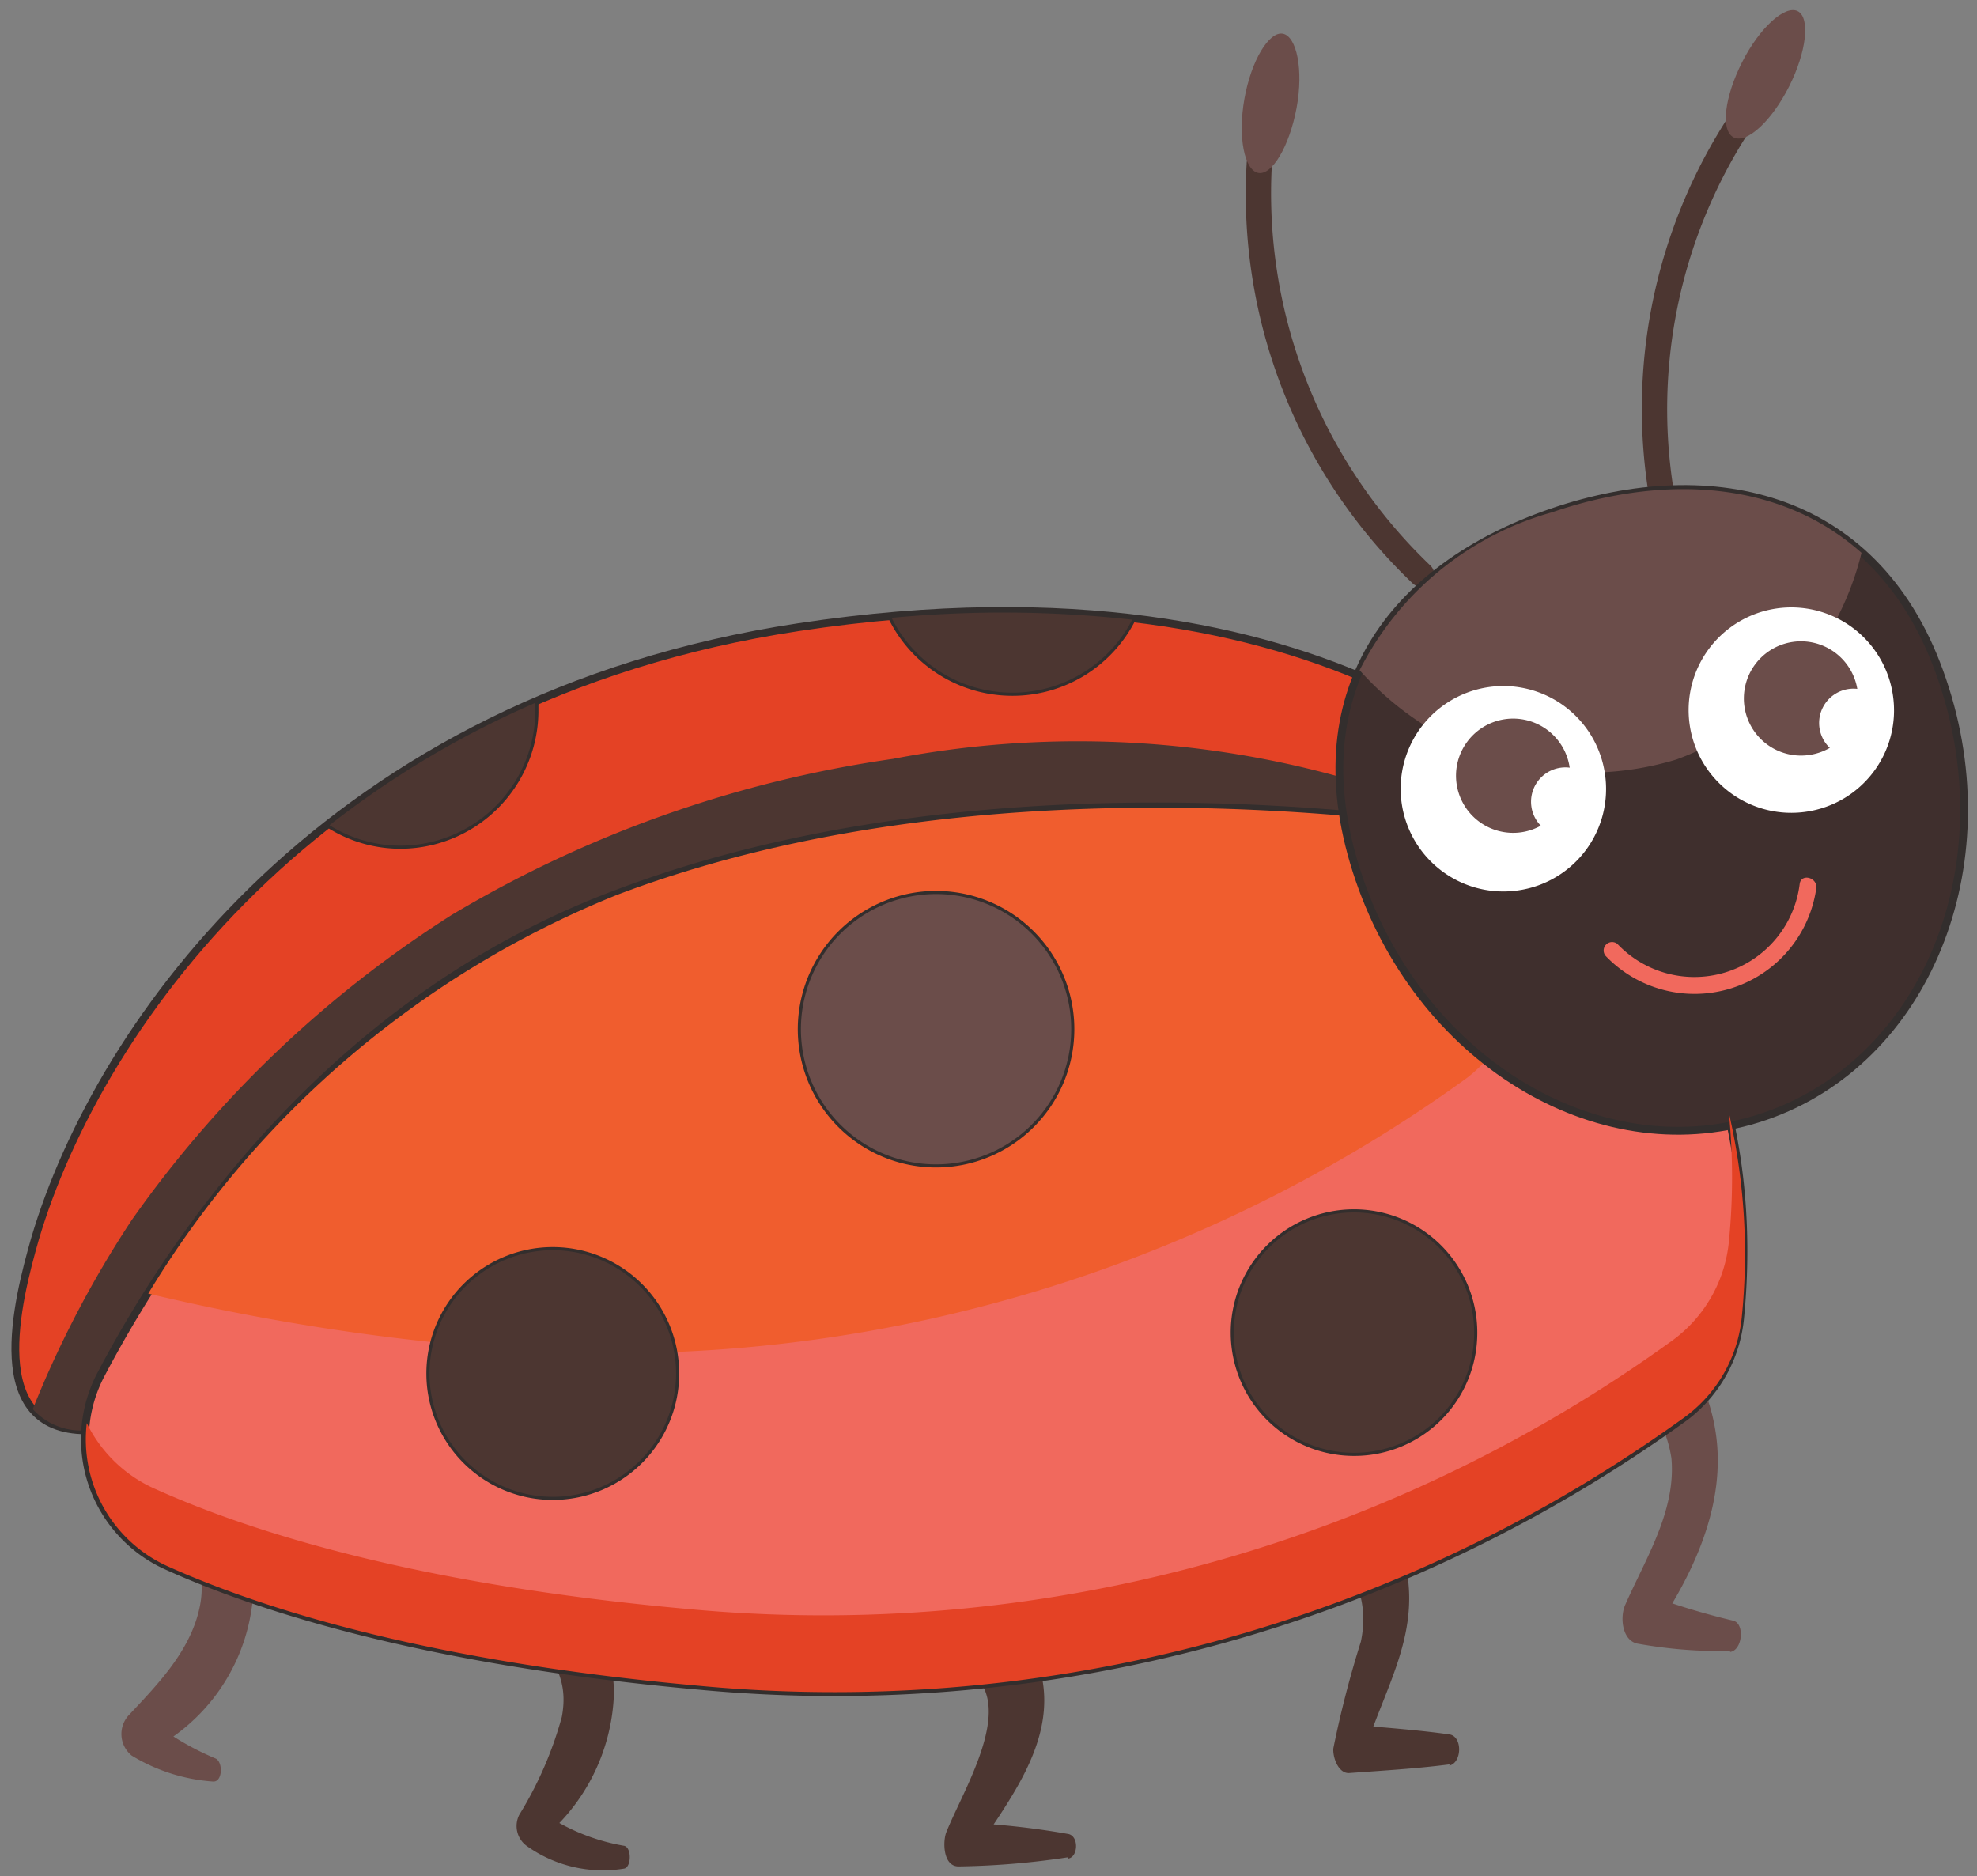 <svg id="Layer_1" data-name="Layer 1" xmlns="http://www.w3.org/2000/svg" viewBox="0 0 63.34 60.1"><rect x="0" y="0" width="63.34" height="60.1" fill="#808080" stroke="none"/><defs><style>.cls-1,.cls-9{fill:#6b4d4a;}.cls-10,.cls-2{fill:#4c3631;}.cls-11,.cls-3{fill:#e44225;}.cls-10,.cls-3,.cls-4,.cls-6,.cls-9{stroke:#332e2d;stroke-miterlimit:10;}.cls-3,.cls-4,.cls-6{stroke-width:0.25px;}.cls-4,.cls-8{fill:#f1695d;}.cls-5{fill:#f05d2e;}.cls-6{fill:#3f2f2d;}.cls-7{fill:#fff;}.cls-10,.cls-9{stroke-width:0.1px;}</style></defs><g id="lady_bug" data-name="lady bug"><path class="cls-1" d="M55.43,52.89a15.17,15.17,0,0,1-2.93-.23c-.53-.07-.61-.85-.43-1.25.64-1.46,1.63-3,1.48-4.69a4,4,0,0,0-2.1-2.95c-.44-.3-.31-1.52.32-1.53,1.89,0,2.93,1.94,3.19,3.6.38,2.37-.75,4.69-2.07,6.59-.07-.46-.14-.92-.2-1.38a23.43,23.43,0,0,0,2.85.87c.37.11.28.95-.11,1Z"/><path class="cls-2" d="M46.45,56.52c-1.08.14-2.16.2-3.24.28-.35,0-.52-.54-.49-.8a33.45,33.45,0,0,1,.88-3.41c.4-1.91-.81-3.23-2.41-4.08-.41-.22-.53-1.33,0-1.44,1.92-.4,3.26,1,3.76,2.73.69,2.44-.59,4.2-1.27,6.44l-.47-1c1.08.1,2.15.17,3.22.32.44.06.41.92,0,1Z"/><path class="cls-2" d="M34.2,59.5a25.41,25.41,0,0,1-3.49.29c-.5,0-.51-.8-.39-1.1.5-1.25,1.94-3.57,1.1-4.79-.66-1-2.06-1.35-3-2-.43-.3-.26-1.3.27-1.36a4.2,4.2,0,0,1,4.65,3c.58,2.3-1.14,4.27-2.29,6.09-.1-.42-.2-.84-.31-1.25a25.35,25.35,0,0,1,3.48.37c.35.06.33.74,0,.79Z"/><path class="cls-2" d="M20,59.86a4.2,4.2,0,0,1-3.13-.73.79.79,0,0,1-.23-1A12,12,0,0,0,18,55c.23-1.22-.3-1.89-1-2.8-.26-.34-.19-1.58.45-1.49,1.59.23,2.21,2.12,2.22,3.53a6.3,6.3,0,0,1-2.49,4.82l0-1.14A6.54,6.54,0,0,0,20,59.13c.24.06.23.68,0,.73Z"/><path class="cls-1" d="M6.82,57.07a5.77,5.77,0,0,1-2.6-.83.89.89,0,0,1-.08-1.31c.94-1,2-2.09,2.27-3.51s-.58-2.24-1.29-3.23c-.25-.34-.21-1.65.46-1.54,2,.35,2.66,2.89,2.51,4.66a6.09,6.09,0,0,1-3.62,4.93l.15-1.3A8.88,8.88,0,0,0,6.9,56.33c.25.1.24.77-.08.74Z"/><path class="cls-3" d="M1.12,39.69c-.57,2-1.63,6.13,1.64,6.13,2.58,0,7.88-15.33,25-17.52s21.93-2.49,21.93-2.49-6.53-8.37-24.1-5.72C10.56,22.36,3.17,32.75,1.12,39.69Z"/><path class="cls-2" d="M4.23,39.07a36.34,36.34,0,0,1,10.24-9.76,38.06,38.06,0,0,1,14.14-5,31.44,31.44,0,0,1,15.93,1.07c.27.1.35.57.24.9l-1.9.2c-.75-.08-1.5-.17-2.25-.18-1.16,0-2.3.2-3.47.18a41,41,0,0,0-7.25.48,36.11,36.11,0,0,0-14,5.5,32.85,32.85,0,0,0-9.26,8.9c-.42.61-.81,1.24-1.18,1.87-1.19,1.56-2,2.59-2.71,2.59a2.08,2.08,0,0,1-1.71-.68A33.56,33.56,0,0,1,4.23,39.07Z"/><path class="cls-2" d="M56.44,3.63a16.35,16.35,0,0,0-2.62,13.1c.12.51-.67.73-.78.22A17.16,17.16,0,0,1,55.73,3.22c.3-.43,1,0,.71.41Z"/><path class="cls-2" d="M40.75,5.25a16.49,16.49,0,0,0,5.07,12.86c.38.36-.19.94-.57.57A17.21,17.21,0,0,1,39.94,5.25c0-.52.84-.53.81,0Z"/><path class="cls-1" d="M55.81,2c-.56,1.11-.69,2.18-.27,2.4s1.22-.52,1.78-1.63S58,.57,57.6.36,56.38.87,55.81,2Z"/><path class="cls-1" d="M39.87,3.16c-.22,1.23,0,2.29.44,2.38s1-.85,1.23-2.08,0-2.3-.44-2.38S40.09,1.93,39.87,3.16Z"/><path class="cls-4" d="M50.69,27.8C56,32.39,56.07,39,55.75,42.23A4.52,4.52,0,0,1,54,45.38,46.51,46.51,0,0,1,22.36,54c-8.56-.77-13.89-2.43-17-3.83A4.45,4.45,0,0,1,3.25,44c2.4-4.55,7.5-12,16.51-15.37,11.37-4.31,24.83-2.53,28.81-1.85A4.31,4.31,0,0,1,50.69,27.8Z"/><path class="cls-5" d="M19.76,28.67c11.37-4.31,24.83-2.53,28.81-1.85l.17,0a21.49,21.49,0,0,1,0,4.52A4.5,4.5,0,0,1,47,34.53a46.45,46.45,0,0,1-31.61,8.61,71.56,71.56,0,0,1-10.64-1.7A31.12,31.12,0,0,1,19.76,28.67Z"/><path class="cls-6" d="M62.23,21.79c-2-5.95-7.34-7.14-12.5-5.38s-8.22,5.81-6.18,11.76,7.86,9.35,13,7.59S64.26,27.75,62.23,21.79Z"/><path class="cls-1" d="M43.56,21.47a9.88,9.88,0,0,1,6.17-5.06c3.63-1.24,7.33-1,9.91,1.3a9.43,9.43,0,0,1-5.93,6.62A9.78,9.78,0,0,1,43.56,21.47Z"/><path class="cls-7" d="M60.65,22.3A3.29,3.29,0,1,0,57.89,26,3.28,3.28,0,0,0,60.65,22.3Z"/><path class="cls-1" d="M59.51,22.1A1.83,1.83,0,1,0,58,24.18,1.82,1.82,0,0,0,59.51,22.1Z"/><path class="cls-7" d="M60.47,23a1.1,1.1,0,1,0-.93,1.25A1.11,1.11,0,0,0,60.47,23Z"/><path class="cls-7" d="M51.42,24.79a3.29,3.29,0,1,0-2.76,3.73A3.28,3.28,0,0,0,51.42,24.79Z"/><path class="cls-1" d="M50.29,24.59a1.83,1.83,0,1,0-1.54,2.07A1.83,1.83,0,0,0,50.29,24.59Z"/><path class="cls-7" d="M51.24,25.52a1.1,1.1,0,1,0-.92,1.25A1.1,1.1,0,0,0,51.24,25.52Z"/><path class="cls-8" d="M58.19,28.46a3.94,3.94,0,0,1-6.75,2.16.27.27,0,0,1,.38-.38,3.4,3.4,0,0,0,5.84-1.93c.05-.34.58-.2.53.15Z"/><path class="cls-9" d="M34.37,33A4.38,4.38,0,1,0,30,37.35,4.38,4.38,0,0,0,34.37,33Z"/><path class="cls-10" d="M32.44,22.24a4.37,4.37,0,0,1-3.95-2.49,37.71,37.71,0,0,1,7.86.06A4.36,4.36,0,0,1,32.44,22.24Z"/><path class="cls-10" d="M12.83,27.14a4.33,4.33,0,0,1-2.36-.7,30.12,30.12,0,0,1,6.73-4c0,.1,0,.2,0,.3A4.38,4.38,0,0,1,12.83,27.14Z"/><path class="cls-10" d="M47.28,42.69a3.9,3.9,0,1,0-3.89,3.9A3.89,3.89,0,0,0,47.28,42.69Z"/><path class="cls-10" d="M21.71,44a4,4,0,1,0-4,4A4,4,0,0,0,21.71,44Z"/><path class="cls-11" d="M5,47.71c3.12,1.4,8.44,3.06,17,3.83a46.42,46.42,0,0,0,31.61-8.62,4.45,4.45,0,0,0,1.78-3.14,20.91,20.91,0,0,0,0-4.13,20.05,20.05,0,0,1,.41,6.58A4.52,4.52,0,0,1,54,45.38,46.51,46.51,0,0,1,22.36,54c-8.56-.77-13.89-2.43-17-3.83a4.46,4.46,0,0,1-2.58-4.58A4.43,4.43,0,0,0,5,47.71Z"/></g></svg>